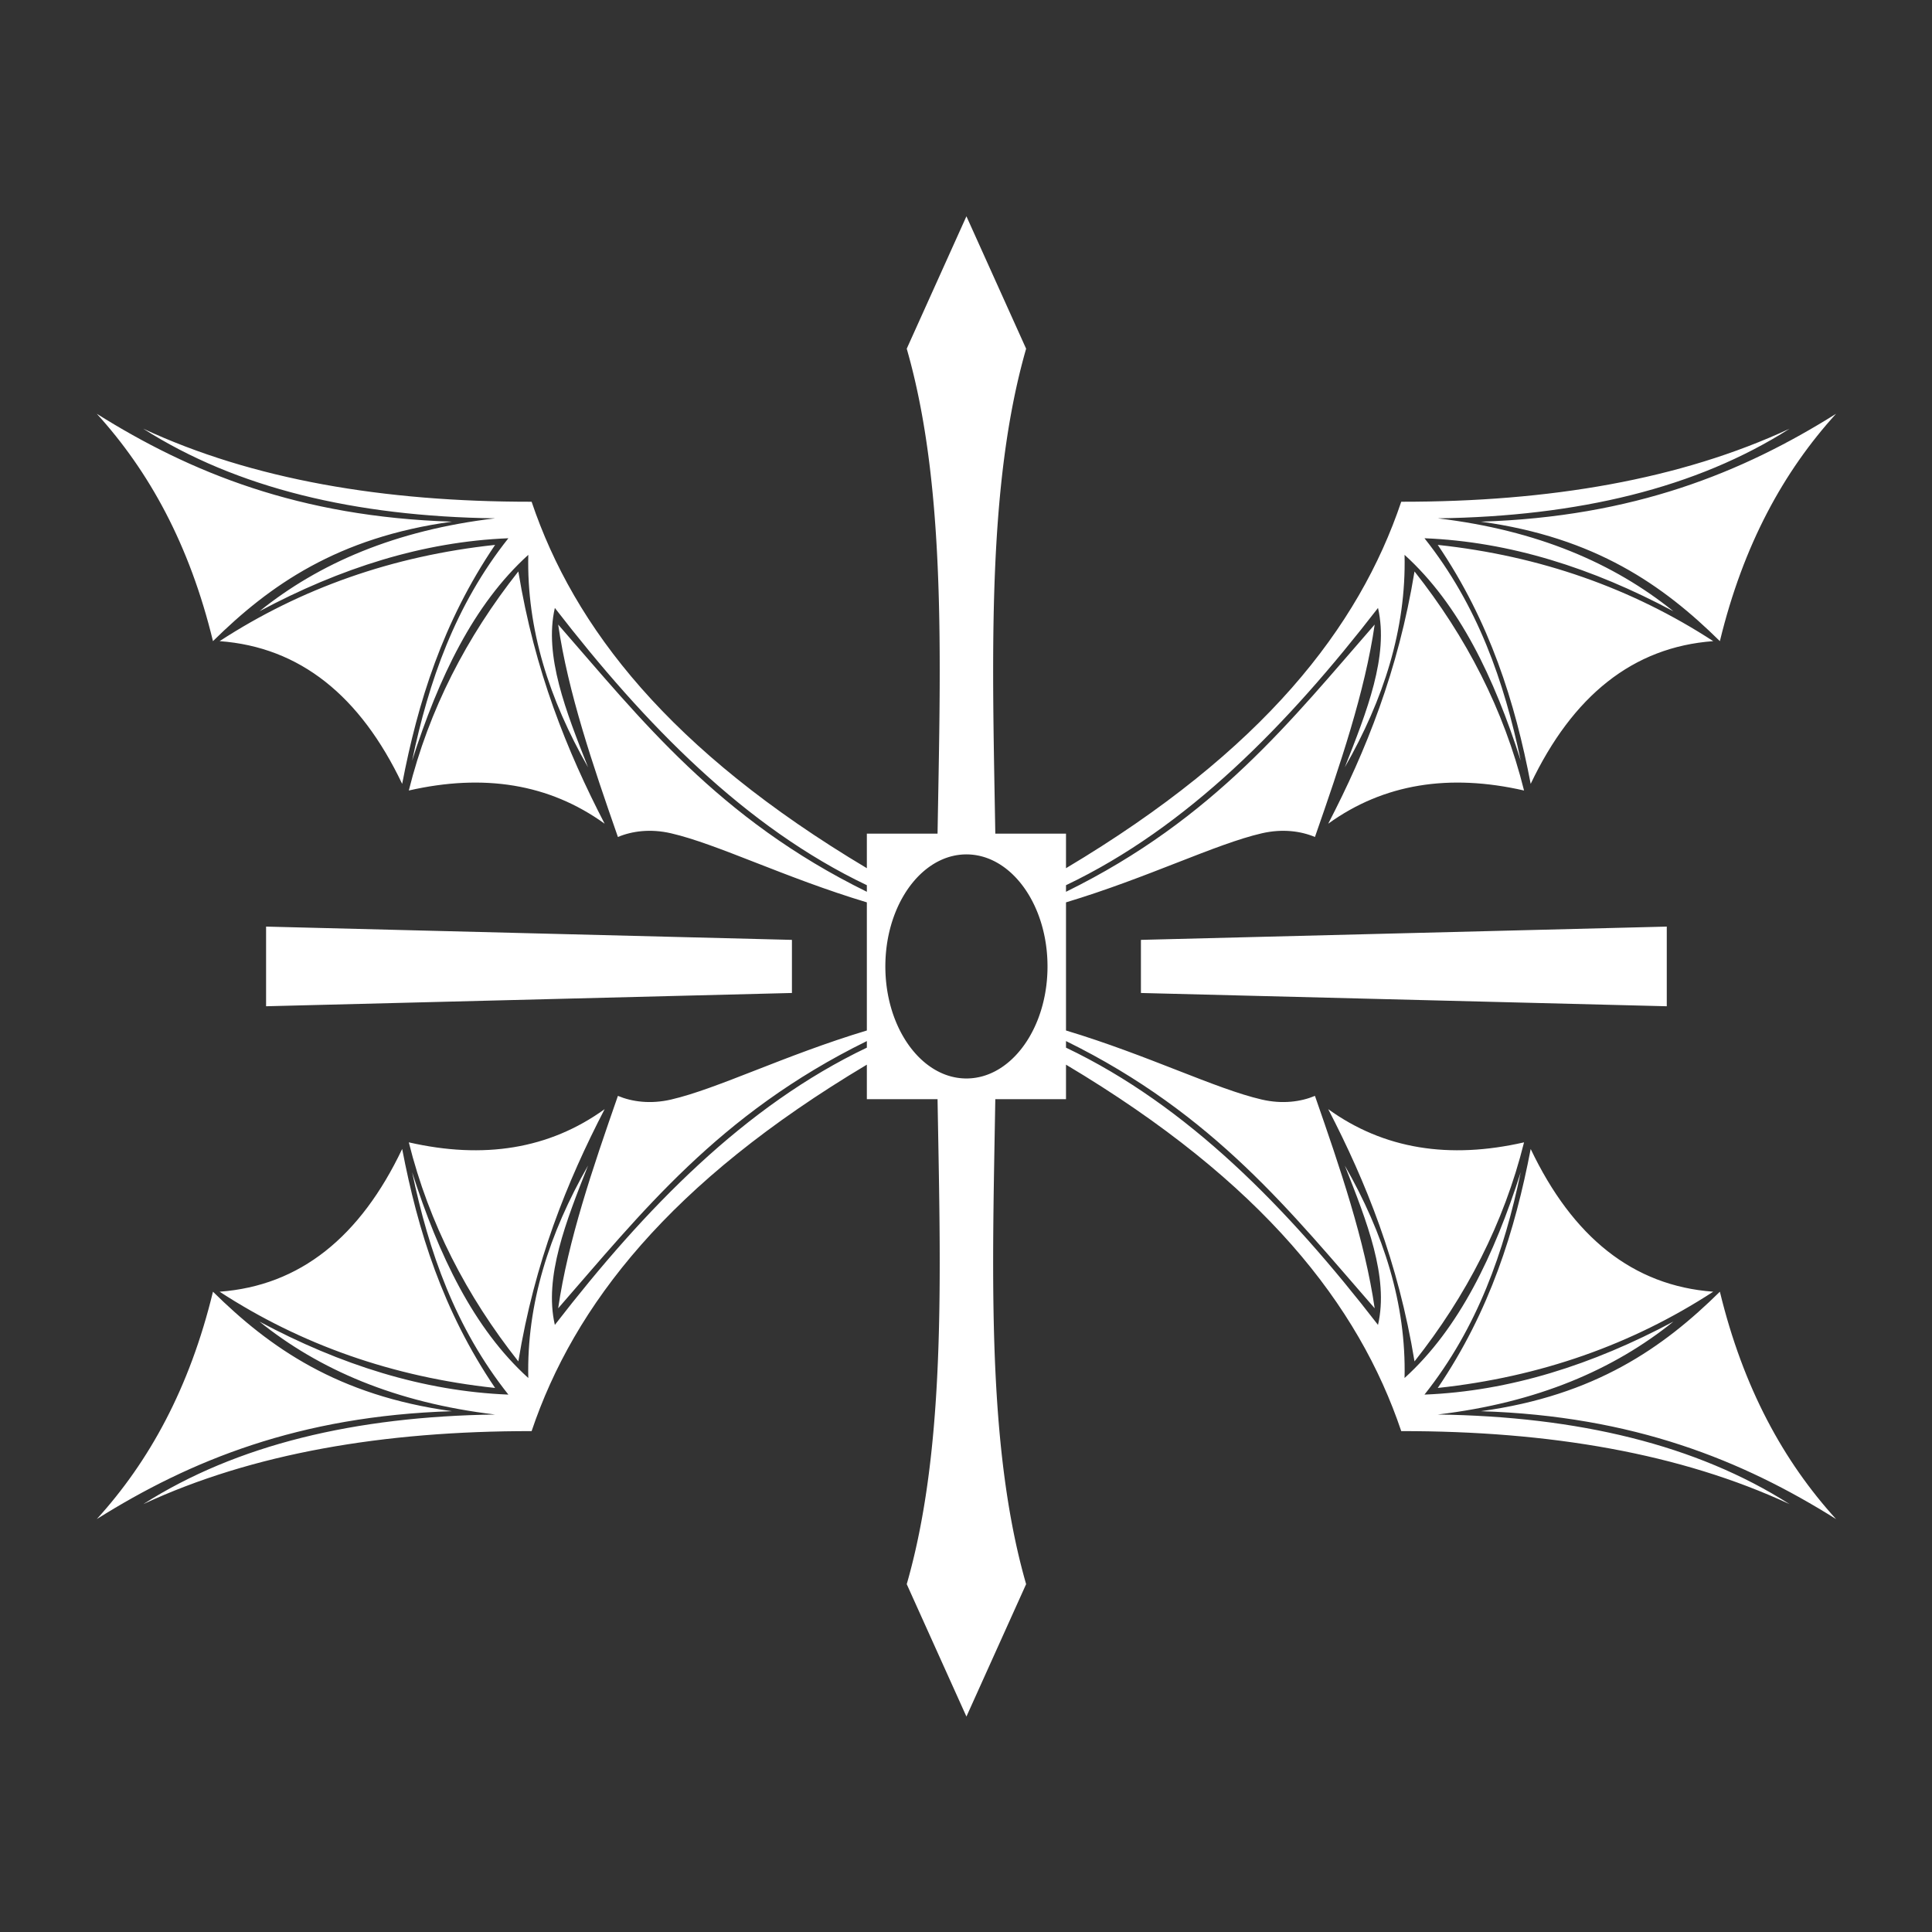 <?xml version="1.0" encoding="UTF-8" standalone="no"?>
<!DOCTYPE svg PUBLIC "-//W3C//DTD SVG 1.1//EN" "http://www.w3.org/Graphics/SVG/1.1/DTD/svg11.dtd">
<svg width="100%" height="100%" viewBox="0 0 1000 1000" version="1.1" xmlns="http://www.w3.org/2000/svg" xmlns:xlink="http://www.w3.org/1999/xlink" xml:space="preserve" xmlns:serif="http://www.serif.com/" style="fill-rule:evenodd;clip-rule:evenodd;stroke-linejoin:round;stroke-miterlimit:2;">
    <rect x="0" y="0" width="1000" height="1000" fill="#333333" stroke="none"/>
    <g transform="matrix(1.718,0,0,1.718,-358.779,-358.779)">
        <path d="M470,475.527C433.398,458.081 403.272,427.279 376,392C372.679,406.406 379.379,423.213 386,440C374.336,419.601 367.476,398.41 368,376C351.506,390.94 341.001,412.984 333,438C338.008,414.12 345.951,391.214 362,371C336.321,372.022 311.386,379.964 287,393C304.972,378.53 327.952,368.577 358,365C315.776,364.41 280.055,355.882 252,338C284.903,353.31 324.365,360.04 369,360C381.778,397.902 410.555,434.961 470,470.405L470,460L491.299,460L491.384,455.137L491.562,445.251L491.633,441.194L491.704,436.962L491.766,432.93L491.814,429.533L491.859,425.898L491.894,422.44L491.911,420.509L491.924,418.653L491.936,416.701L491.941,415.627L491.948,413.42L491.951,411.002L491.949,408.906L491.943,406.896L491.932,404.768L491.918,402.897L491.901,401.037L491.873,398.759L491.854,397.456L491.829,395.908L491.781,393.413L491.743,391.71L491.702,390.014L491.655,388.323L491.605,386.636L491.548,384.913L491.481,383.057L491.424,381.592L491.345,379.714L491.263,377.93L491.194,376.49L491.12,375.065L491.033,373.473L490.931,371.724L490.8,369.635L490.763,369.067L490.652,367.447L490.584,366.5L490.442,364.602L490.284,362.604L490.144,360.949L490.034,359.71L489.853,357.761L489.697,356.161L489.518,354.429L489.359,352.948L489.204,351.562L488.992,349.755L488.808,348.254L488.605,346.664L488.456,345.546L488.351,344.774L488.169,343.468L487.918,341.74L487.692,340.245L487.431,338.587L487.178,337.049L486.953,335.721L486.636,333.926L486.46,332.965L486.181,331.48L486.007,330.585L485.716,329.122L485.376,327.472L485.023,325.828L484.67,324.244L484.416,323.144L484.141,321.978L483.902,320.992L483.692,320.14L483.373,318.884L483.18,318.137L482.975,317.362L482.684,316.28L482.405,315.27L482.259,314.749L482.015,313.893L500,274L517.985,313.893L517.688,314.937L517.456,315.768L517.233,316.586L517.025,317.362L516.681,318.675L516.269,320.297L516.019,321.314L515.709,322.607L515.444,323.749L515.145,325.067L514.924,326.072L514.56,327.776L514.272,329.179L513.99,330.6L513.765,331.766L513.577,332.763L513.249,334.572L512.931,336.399L512.715,337.693L512.427,339.48L512.181,341.077L511.933,342.756L511.728,344.198L511.496,345.905L511.266,347.669L511.061,349.315L510.885,350.792L510.649,352.874L510.464,354.601L510.319,356.007L510.188,357.337L509.976,359.603L509.795,361.667L509.665,363.241L509.53,364.963L509.404,366.663L509.297,368.172L509.188,369.814L509.058,371.906L508.961,373.582L508.878,375.108L508.838,375.86L508.756,377.516L508.678,379.195L508.602,380.952L508.54,382.508L508.472,384.349L508.411,386.142L508.361,387.777L508.31,389.563L508.262,391.478L508.22,393.364L508.191,394.826L508.172,395.873L508.143,397.638L508.123,399.095L508.099,401.037L508.081,402.98L508.068,404.766L508.056,407.266L508.05,409.631L508.049,411.46L508.052,413.282L508.057,415.008L508.067,417.197L508.077,418.897L508.088,420.314L508.107,422.613L508.139,425.724L508.182,429.226L508.207,431.085L508.234,432.93L508.292,436.729L508.367,441.194L508.439,445.291L508.627,455.728L508.701,460C508.701,460 530,460 530,460L530,470.405C589.445,434.961 618.222,397.902 631,360C675.635,360.04 715.097,353.31 748,338C719.945,355.882 684.224,364.41 642,365C672.048,368.577 695.028,378.53 713,393C688.614,379.964 663.679,372.022 638,371C654.049,391.214 661.992,414.12 667,438C658.999,412.984 648.494,390.94 632,376C632.524,398.41 625.664,419.601 614,440C620.621,423.213 627.321,406.406 624,392C596.728,427.279 566.602,458.081 530,475.527L530,477.512C574.82,455.487 598.123,425.495 623,397C620.037,417.382 612.615,439.161 605,461C600.767,459.223 595.214,458.454 589,459.889C575.004,463.121 554.821,473.22 530,480.7L530,519.3C554.821,526.78 575.004,536.879 589,540.111C595.214,541.546 600.767,540.777 605,539C612.615,560.839 620.037,582.618 623,603C598.123,574.505 574.82,544.513 530,522.488L530,524.473C566.602,541.919 596.728,572.721 624,608C627.321,593.594 620.621,576.787 614,560C625.664,580.399 632.524,601.59 632,624C648.494,609.06 658.999,587.016 667,562C661.992,585.88 654.049,608.786 638,629C663.679,627.978 688.614,620.036 713,607C695.028,621.47 672.048,631.423 642,635C684.224,635.59 719.945,644.118 748,662C715.097,646.69 675.635,639.96 631,640C618.222,602.098 589.445,565.039 530,529.595L530,540L508.701,540L508.616,544.863L508.439,554.709L508.367,558.806L508.292,563.271L508.234,567.07L508.207,568.915L508.182,570.774L508.135,574.626L508.107,577.387L508.088,579.686L508.073,581.702L508.063,583.581L508.055,585.471L508.05,587.466L508.049,589.49L508.05,590.369L508.057,593.051L508.068,595.234L508.081,597.02L508.099,598.963L508.123,600.905L508.153,602.986L508.172,604.127L508.204,605.862L508.241,607.631L508.283,609.374L508.328,611.069L508.377,612.758L508.434,614.539L508.491,616.188L508.54,617.492L508.621,619.5L508.685,620.963L508.756,622.484L508.838,624.14L508.918,625.641L509.017,627.391L509.058,628.094L509.199,630.352L509.307,631.972L509.404,633.337L509.53,635.037L509.665,636.759L509.797,638.358L509.999,640.658L510.188,642.663L510.319,643.997L510.5,645.743L510.649,647.126L510.885,649.208L511.061,650.685L511.266,652.331L511.496,654.095L511.728,655.802L511.986,657.609L512.24,659.306L512.455,660.695L512.724,662.363L512.963,663.787L513.249,665.428L513.577,667.237L513.878,668.822L513.99,669.4L514.285,670.887L514.592,672.376L514.924,673.928L515.157,674.986L515.535,676.644L515.859,678.022L516.081,678.94L516.292,679.795L516.681,681.325L517.025,682.638L517.262,683.522L517.456,684.232L517.688,685.063L517.985,686.107L500,726L482.015,686.107L482.259,685.251L482.495,684.409L482.721,683.584L482.975,682.638L483.196,681.801L483.547,680.434L483.902,679.008L484.292,677.386L484.67,675.756L485.04,674.093L485.378,672.517L485.728,670.821L486.007,669.415L486.202,668.41L486.46,667.035L486.655,665.97L486.964,664.215L487.197,662.838L487.469,661.171L487.718,659.582L487.958,657.99L488.194,656.353L488.351,655.226L488.456,654.454L488.662,652.895L488.865,651.286L489.065,649.631L489.222,648.281L489.387,646.795L489.555,645.227L489.727,643.531L489.868,642.09L490.034,640.29L490.167,638.78L490.3,637.198L490.442,635.398L490.584,633.5L490.661,632.426L490.821,630.043L490.931,628.276L491.033,626.527L491.12,624.935L491.205,623.293L491.291,621.479L491.367,619.78L491.426,618.371L491.505,616.288L491.555,614.876L491.605,613.364L491.655,611.677L491.702,609.986L491.743,608.29L491.781,606.587L491.829,604.092L491.854,602.544L491.877,600.905L491.901,598.963L491.918,597.103L491.932,595.232L491.943,593.104L491.95,590.577L491.951,588.616L491.948,586.58L491.941,584.373L491.932,582.512L491.919,580.593L491.892,577.324L491.855,573.798L491.809,570.112L491.766,567.07L491.704,563.038L491.633,558.806L491.562,554.749L491.384,544.863L491.299,540L470,540L470,529.595C410.555,565.039 381.778,602.098 369,640C324.365,639.96 284.903,646.69 252,662C280.055,644.118 315.776,635.59 358,635C327.952,631.423 304.972,621.47 287,607C311.386,620.036 336.321,627.978 362,629C345.951,608.786 338.008,585.88 333,562C341.001,587.016 351.506,609.06 368,624C367.476,601.59 374.336,580.399 386,560C379.379,576.787 372.679,593.594 376,608C403.272,572.721 433.398,541.919 470,524.473L470,522.488C425.18,544.513 401.877,574.505 377,603C379.963,582.618 387.385,560.839 395,539C399.233,540.777 404.786,541.546 411,540.111C424.996,536.879 445.179,526.78 470,519.3L470,480.7C445.179,473.22 424.996,463.121 411,459.889C404.786,458.454 399.233,459.223 395,461C387.385,439.161 379.963,417.382 377,397C401.877,425.495 425.18,455.487 470,477.512L470,475.527ZM345,634C299.028,635.438 266.162,648.824 238,666.5C253.735,649.202 265.944,627.107 273,598C290.05,614.817 310.517,629.265 345,634ZM655,634C700.972,635.438 733.838,648.824 762,666.5C746.265,649.202 734.056,627.107 727,598C709.95,614.817 689.483,629.265 655,634ZM330,555C334.714,579.556 342.238,603.774 358,627C327.113,623.692 299.496,613.927 275,598C299.235,596.213 317.387,581.494 330,555ZM670,555C665.286,579.556 657.762,603.774 642,627C672.887,623.692 700.504,613.927 725,598C700.765,596.213 682.613,581.494 670,555ZM391,543C379.609,564.985 369.913,589.054 365,619C349.416,599.273 338.092,577.434 332,553C354.508,558.139 374.264,555.075 391,543ZM609,543C620.391,564.985 630.087,589.054 635,619C650.584,599.273 661.908,577.434 668,553C645.492,558.139 625.736,555.075 609,543ZM505.032,466.961L504.333,466.773L503.72,466.633L502.859,466.472L502.181,466.378L501.947,466.35L501.368,466.296L500.647,466.254L500,466.242C500,466.242 499.404,466.253 499.404,466.253L498.723,466.288L497.996,466.356L497.263,466.453L496.946,466.505L496.36,466.616L495.506,466.814L494.931,466.972L494.343,467.154L493.606,467.412C493.606,467.412 493.015,467.646 493.015,467.646L492.322,467.947L491.72,468.236L491.066,468.577L490.706,468.777L490.145,469.109L489.79,469.33L489.209,469.714L488.607,470.138L488.026,470.577L487.554,470.953L486.975,471.444L486.382,471.979L485.788,472.547L485.418,472.921L484.949,473.417L484.559,473.849L484.088,474.397L483.639,474.944L483.302,475.369L482.795,476.044L482.49,476.471L482.046,477.118L481.637,477.746L481.163,478.517L480.724,479.274L480.327,479.993L479.952,480.715L479.596,481.441L479.232,482.227L478.892,483.008L478.592,483.738L478.26,484.596L477.915,485.562L477.605,486.503L477.375,487.254L477.102,488.22L476.869,489.127L476.682,489.912L476.447,491.017L476.306,491.762L476.234,492.165L476.126,492.82L475.994,493.722L475.887,494.561L475.795,495.414L475.713,496.336L475.65,497.253L475.604,498.214L475.579,499.14L475.57,500L475.579,500.86L475.604,501.786L475.65,502.747L475.713,503.664L475.795,504.586L475.887,505.439L475.994,506.278L476.126,507.18L476.234,507.835L476.414,508.814L476.594,509.678L476.739,510.331L476.869,510.873L477.102,511.78L477.403,512.842L477.627,513.569L477.915,514.438L478.26,515.404L478.592,516.262L478.892,516.992L479.273,517.865L479.596,518.559L479.952,519.285L480.327,520.007L480.724,520.726L481.163,521.483L481.637,522.254L482.046,522.882L482.508,523.555L482.848,524.028L483.337,524.677L483.887,525.363L484.088,525.603L484.598,526.196L485.175,526.825L485.418,527.079L485.864,527.527L486.382,528.021L486.975,528.556L487.554,529.047L488.026,529.423L488.607,529.862L489.209,530.286L489.79,530.67L490.145,530.891L490.706,531.223L491.228,531.511L491.917,531.862L492.388,532.083L493.015,532.354L493.606,532.588L494.386,532.86L495.198,533.104L495.603,533.211L496.36,533.384L496.946,533.495L497.351,533.56L497.996,533.644L498.723,533.712L499.404,533.747L500,533.758C500,533.758 500.647,533.746 500.647,533.746L501.368,533.704L501.947,533.65L502.181,533.622L502.876,533.525L503.8,533.35L504.439,533.2L505.083,533.024L505.736,532.82L506.234,532.644L506.742,532.453L507.356,532.197L507.805,531.994L508.457,531.676L508.833,531.479L509.493,531.109L510.056,530.769L510.681,530.363L511.24,529.974L511.794,529.564L512.291,529.172L512.881,528.682L513.476,528.154L513.977,527.682L514.597,527.063L515.161,526.463L515.633,525.933L516.284,525.154L516.751,524.563L517.273,523.861L517.587,523.42L518.016,522.789L518.361,522.257L518.813,521.525L519.183,520.892L519.367,520.563L519.768,519.825L520.159,519.06L520.541,518.27L520.921,517.425L521.052,517.122L521.355,516.396L521.625,515.707L521.841,515.128L522.219,514.038L522.431,513.383L522.69,512.522L522.952,511.576L523.16,510.758L523.41,509.672L523.566,508.916L523.706,508.179L523.849,507.339L523.978,506.488L524.09,505.636L524.187,504.767L524.252,504.077L524.322,503.174L524.374,502.286L524.411,501.346L524.427,500.451L524.427,499.549L524.407,498.552L524.374,497.714L524.322,496.826L524.252,495.923L524.187,495.233L524.09,494.364L523.978,493.512L523.849,492.661L523.706,491.821L523.566,491.084L523.394,490.258L523.16,489.242L522.952,488.424L522.69,487.478L522.409,486.546L522.219,485.962L521.841,484.872L521.625,484.293L521.355,483.604L521.052,482.878L520.921,482.575L520.541,481.73L520.159,480.94L519.768,480.175L519.367,479.437L519.183,479.108L518.813,478.475L518.361,477.743L517.983,477.161L517.581,476.572L517.237,476.088L516.751,475.437L516.284,474.846L515.58,474.007L515.061,473.428L514.597,472.937L513.926,472.269L513.45,471.821L512.881,471.318L512.291,470.828L511.794,470.436L511.24,470.026L510.681,469.637L510.056,469.231L509.493,468.891L508.833,468.521L508.312,468.251L507.805,468.006L507.356,467.803L506.742,467.547L506.234,467.356L505.677,467.161L505.032,466.961ZM289,488L447.428,492L447.428,508L289,512L289,488ZM711,512L711,488L552.572,492L552.572,508L711,512ZM609,457C620.391,435.015 630.087,410.946 635,381C650.584,400.727 661.908,422.566 668,447C645.492,441.861 625.736,444.925 609,457ZM391,457C379.609,435.015 369.913,410.946 365,381C349.416,400.727 338.092,422.566 332,447C354.508,441.861 374.264,444.925 391,457ZM670,445C665.286,420.444 657.762,396.226 642,373C672.887,376.308 700.504,386.073 725,402C700.765,403.787 682.613,418.506 670,445ZM330,445C334.714,420.444 342.238,396.226 358,373C327.113,376.308 299.496,386.073 275,402C299.235,403.787 317.387,418.506 330,445ZM655,366C700.972,364.562 733.838,351.176 762,333.5C746.265,350.798 734.056,372.893 727,402C709.95,385.183 689.483,370.735 655,366ZM345,366C299.028,364.562 266.162,351.176 238,333.5C253.735,350.798 265.944,372.893 273,402C290.05,385.183 310.517,370.735 345,366Z" style="fill:white;"/>
    </g>
</svg>
